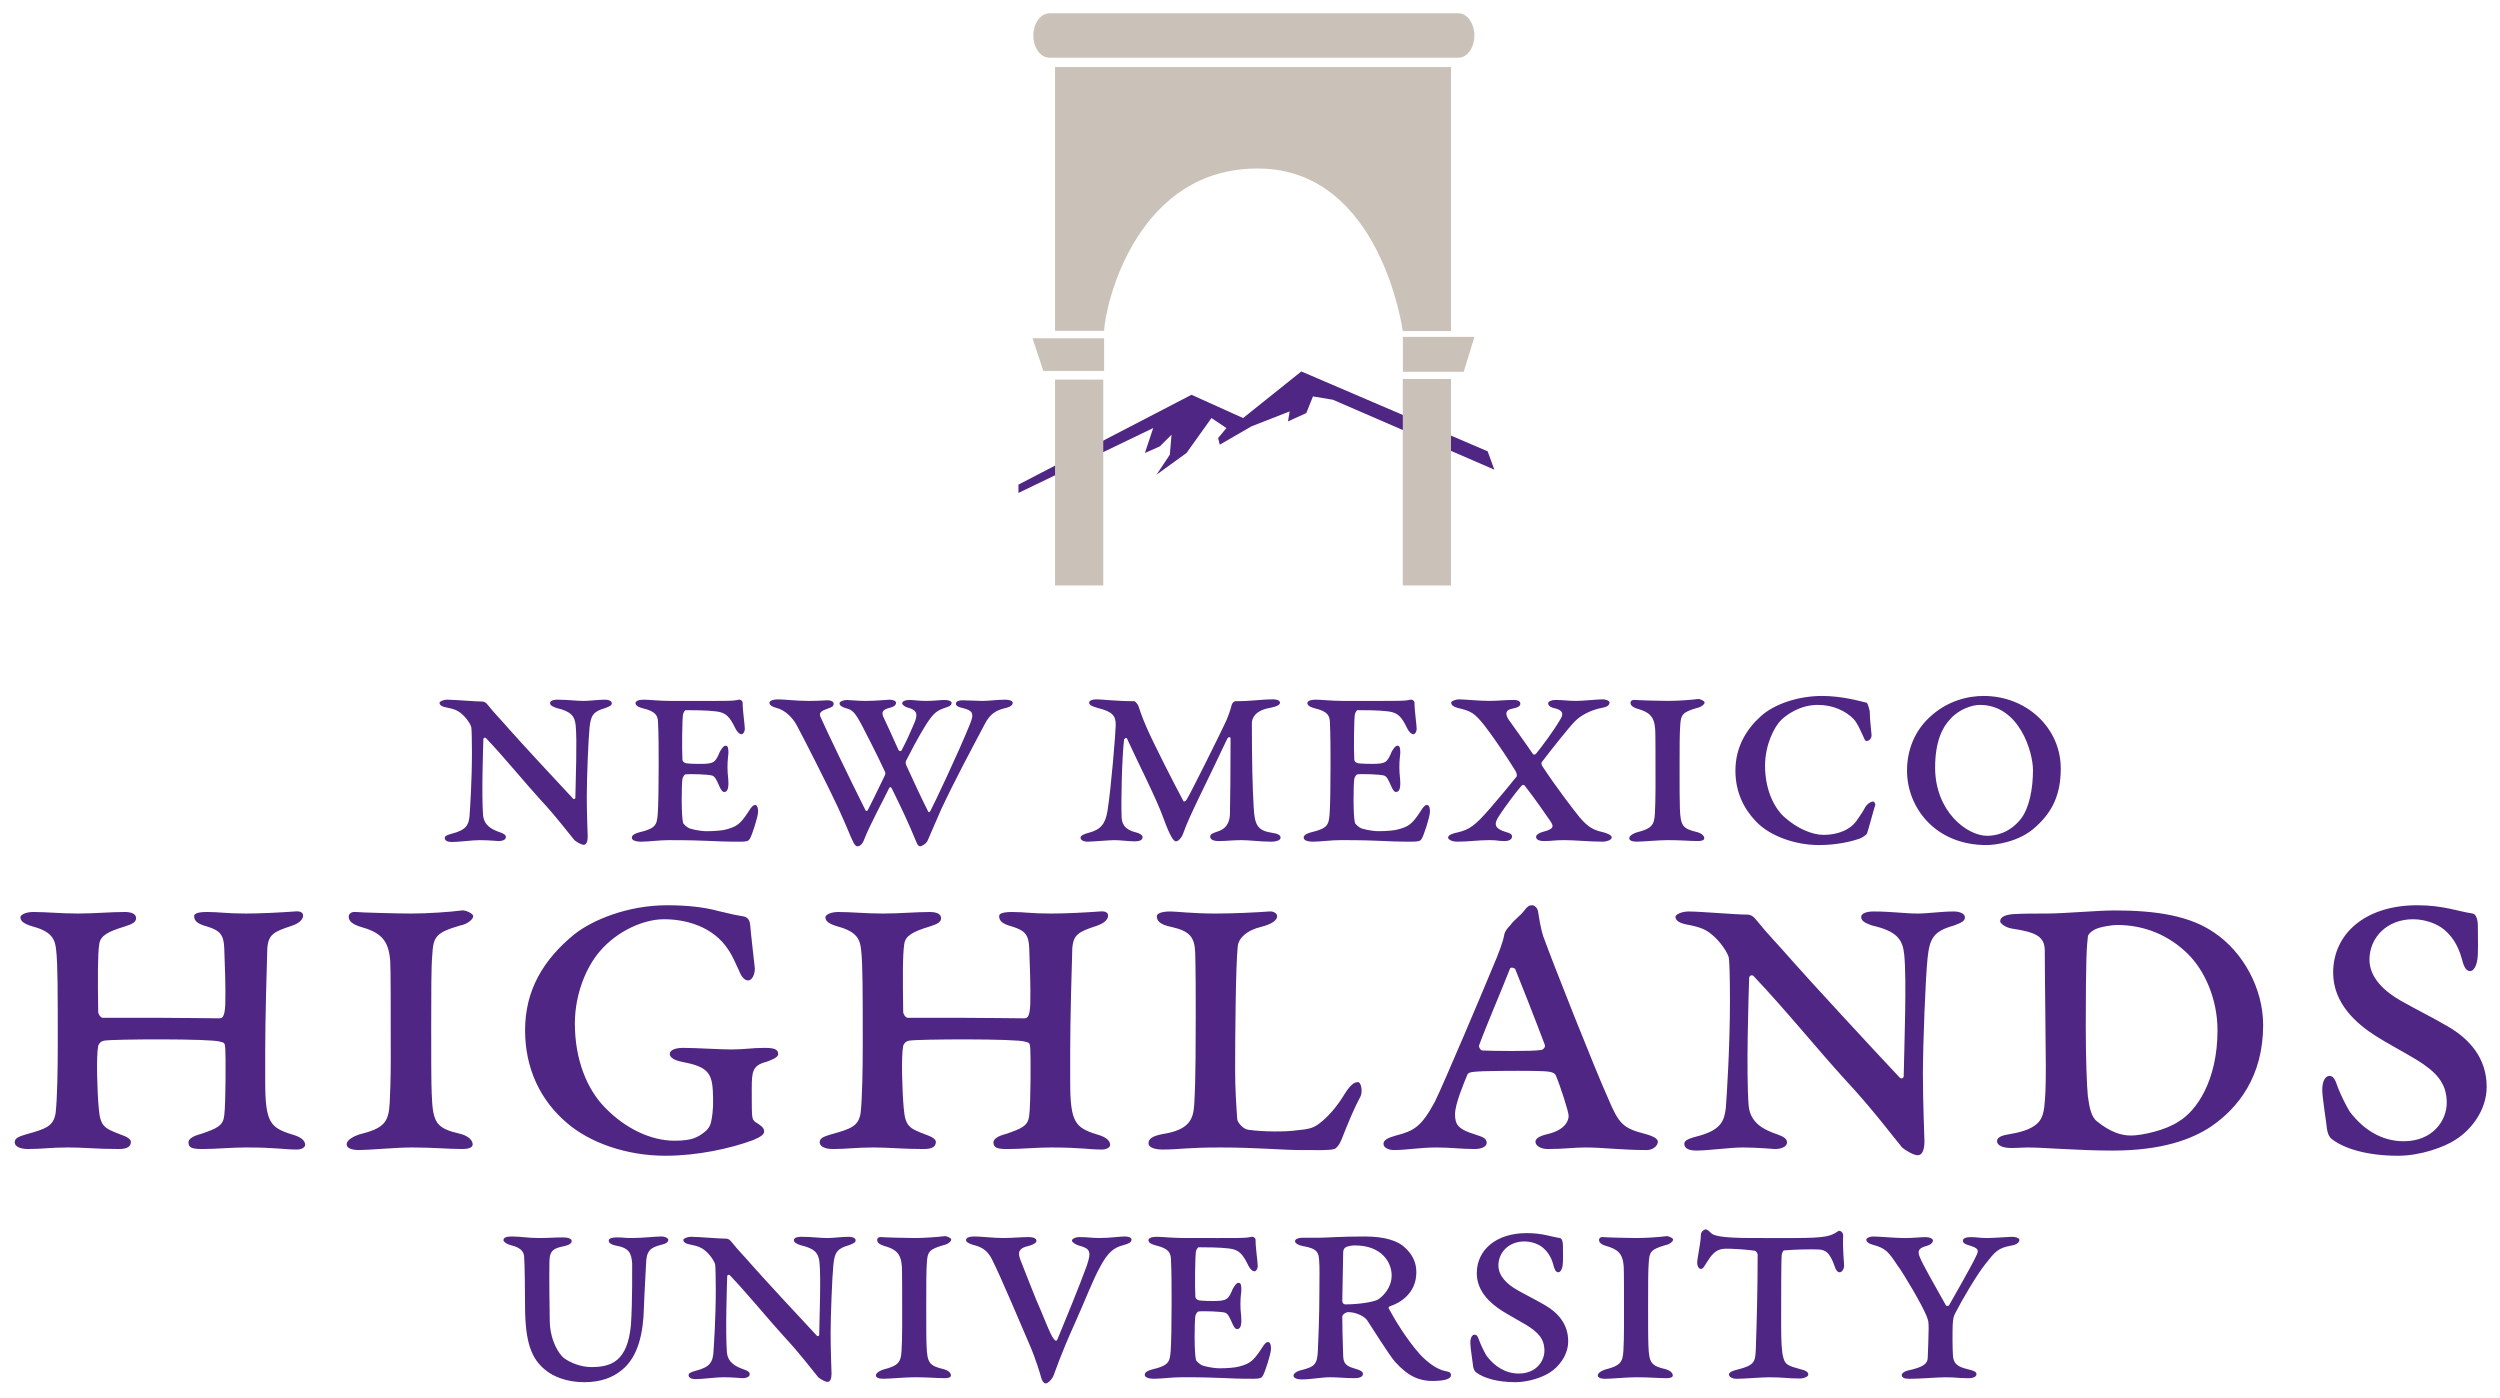 <?xml version="1.0" encoding="UTF-8" standalone="no"?>
<svg xmlns:rdf="http://www.w3.org/1999/02/22-rdf-syntax-ns#" xmlns="http://www.w3.org/2000/svg" xml:space="preserve" height="99.978" viewBox="0 0 178.755 99.978" width="178.76" version="1.1" xmlns:cc="http://creativecommons.org/ns#" xmlns:dc="http://purl.org/dc/elements/1.1/"><g transform="matrix(0 1.25 1.25 0 -293.94 -86.125)"><g transform="translate(-.168)"><path d="m139.8 342.33c0 0.354 0.088 1.219 0.088 1.749 0 0.6-0.053 0.865-0.053 1.236 0 0.211 0.088 0.406 0.194 0.406 0.142 0 0.266-0.176 0.319-0.389 0.123-0.512 0.37-0.476 0.653-0.353 0.37 0.141 1.73 0.919 2.737 1.484 0.053 0.035 0.035 0.159 0 0.177-0.159 0.088-2.243 1.288-2.826 1.554-0.353 0.176-0.441 0.123-0.6-0.389-0.089-0.318-0.176-0.371-0.283-0.371-0.106 0-0.194 0.159-0.194 0.424 0 0.442 0.053 0.477 0.053 0.989 0 0.283-0.071 1.289-0.071 1.394 0 0.16 0.054 0.425 0.177 0.425 0.194 0 0.301-0.283 0.318-0.425 0.142-0.829 0.371-0.971 1.059-1.518 0.583-0.476 2.12-1.378 2.826-1.731 0.141-0.07 0.247-0.123 0.653-0.141 0.389-0.017 1.413-0.017 1.82 0.018 0.423 0.053 0.582 0.265 0.723 0.848 0.071 0.283 0.125 0.494 0.283 0.494 0.124 0 0.229-0.141 0.229-0.459 0-0.671-0.052-0.654-0.052-1.324 0-0.494 0.087-1.396 0.087-2.032 0-0.3-0.052-0.459-0.229-0.459-0.071 0-0.193 0.124-0.247 0.354-0.194 0.919-0.407 1.112-0.707 1.13-0.335 0.018-1.412 0.053-1.695 0.053-0.424 0-0.441-0.018-0.724-0.123-0.583-0.231-2.401-1.29-2.913-1.678-0.742-0.495-0.954-0.654-1.149-1.378-0.069-0.265-0.176-0.388-0.3-0.388-0.069 0-0.176 0.159-0.176 0.423m0.088-4.605c0 1.996-0.123 2.155-0.406 2.596-0.036 0.071 0.053 0.264 0.265 0.264 0.795-0.035 1.519 0.053 1.713 0.053 0.247 0 0.388-0.158 0.388-0.246 0-0.123-0.123-0.23-0.317-0.283-0.919-0.318-0.972-0.6-0.989-0.97-0.019-0.372 0-1.361 0.053-1.926 0-0.071 0.159-0.124 0.247-0.141 0.264-0.035 2.225-0.035 4.027-0.035 0.97 0 1.553 0.035 1.853 0.123 0.406 0.106 0.477 0.265 0.671 0.989 0.07 0.318 0.177 0.442 0.3 0.442 0.125 0 0.23-0.248 0.23-0.477 0-0.741-0.07-0.919-0.07-1.766 0-0.46 0.087-1.413 0.087-1.855 0-0.247-0.106-0.441-0.247-0.441-0.14 0-0.23 0.265-0.282 0.494-0.247 0.989-0.46 1.007-1.148 1.042-1.554 0.053-3.391 0.106-5.439 0.106-0.035 0-0.194-0.071-0.212-0.177-0.053-0.317-0.141-1.412-0.106-1.782 0.036-0.336 0.194-0.583 0.672-0.883 0.317-0.213 0.476-0.266 0.476-0.407s-0.212-0.212-0.353-0.212c-0.336 0.018-1.165 0.212-1.589 0.212-0.212 0-0.319 0.212-0.319 0.265 0 0.123 0.142 0.247 0.213 0.317 0.141 0.16 0.282 0.531 0.282 2.385m-0.053-8.546c0.018 0.142 0.053 1.378 0.053 1.89 0 0.548-0.053 1.325-0.106 1.713-0.018 0.124 0.106 0.388 0.194 0.388 0.124 0 0.283-0.228 0.319-0.44 0.247-0.849 0.388-0.919 1.023-0.954 0.389-0.036 1.29-0.036 2.437-0.036 1.007 0 1.908 0 2.279 0.018 1.006 0.034 1.164 0.159 1.359 0.989 0.053 0.212 0.195 0.406 0.353 0.406 0.124 0 0.159-0.177 0.159-0.353 0-0.495-0.053-0.972-0.053-1.731 0-0.512 0.088-1.448 0.088-1.784 0-0.264-0.07-0.423-0.194-0.423-0.158 0-0.282 0.265-0.335 0.423-0.213 0.848-0.406 1.007-1.077 1.042-0.318 0.018-0.866 0.035-1.449 0.035-1.853 0-3.09 0-3.372-0.017-0.759-0.053-0.99-0.353-1.183-1.041-0.107-0.319-0.23-0.372-0.336-0.372-0.071 0-0.176 0.053-0.159 0.247m0.053-2.487c0.018 0.123 0.229 0.176 0.424 0.176 0.512 0 0.919 0.018 1.148-0.017 0.335-0.053 0.388-0.195 0.388-0.248 0-0.158-0.211-0.229-0.423-0.282-0.513-0.141-0.795-0.371-0.989-0.601-0.195-0.229-0.353-0.635-0.353-1.058 0-0.883 0.617-1.484 1.377-1.484 0.6 0 1.077 0.494 1.412 1.095 0.319 0.564 0.548 1.041 0.848 1.553 0.424 0.742 1.077 1.343 2.067 1.343 0.812 0 1.483-0.548 1.8-1.06 0.247-0.371 0.547-1.183 0.547-1.961 0-1.058-0.246-1.818-0.547-2.224-0.088-0.142-0.264-0.177-0.37-0.194-0.212-0.018-1.06-0.159-1.325-0.159-0.335 0-0.476 0.123-0.476 0.247 0 0.159 0.194 0.212 0.388 0.283 0.229 0.088 0.6 0.265 0.831 0.406 0.582 0.442 1.005 1.06 1.005 1.836 0 0.989-0.705 1.466-1.306 1.466-0.689 0-1.06-0.371-1.465-1.024-0.319-0.53-0.567-1.006-0.814-1.395-0.405-0.636-1.094-1.449-2.153-1.449-1.325 0-2.296 1.095-2.296 2.861 0 0.901 0.211 1.395 0.282 1.89m-0.018-14.707v0.989c0 0.424-0.07 1.112-0.07 2.577 0 1.149 0.265 1.926 0.653 2.297 0.406 0.441 0.866 0.635 1.395 0.635 1.237 0 1.784-0.989 1.943-1.518 0.017-0.036 0.089-0.089 0.106-0.071 0.671 0.354 1.819 1.059 2.631 1.784 0.441 0.405 0.883 0.972 0.971 1.466 0.053 0.264 0.088 0.317 0.247 0.317 0.213 0 0.319-0.406 0.319-1.059 0-0.724-0.247-1.378-1.096-2.137-0.353-0.318-1.942-1.307-2.366-1.589-0.248-0.16-0.476-0.671-0.476-1.078 0-0.07 0.017-0.158 0.123-0.282 0.036-0.035 0.088-0.07 0.141-0.07 0.371 0 1.307 0.016 2.261 0.052 0.53 0.018 0.599 0.318 0.741 0.777 0.036 0.141 0.125 0.354 0.265 0.354 0.212 0 0.247-0.3 0.247-0.477 0-0.566-0.052-0.936-0.052-1.378 0-0.547 0.123-1.095 0.123-1.642 0-0.3-0.089-0.476-0.212-0.476-0.106 0-0.246 0.14-0.318 0.441-0.195 0.794-0.353 0.918-1.13 0.953-0.353 0.018-1.889 0.088-3.55 0.088-0.759 0-1.2 0.018-1.624-0.017-0.371-0.035-0.653-0.053-0.794-0.936-0.054-0.265-0.16-0.442-0.283-0.442-0.124 0-0.195 0.212-0.195 0.442m0.531 2.49c0.035-0.089 0.141-0.177 0.282-0.177 0.176 0 2.649-0.052 2.808-0.052 0.106 0 0.194 0.07 0.194 0.176 0 0.777-0.141 1.677-0.3 1.907-0.195 0.265-0.654 0.741-1.36 0.741-0.741 0-1.713-0.564-1.713-2.101 0-0.176 0.036-0.371 0.089-0.494m3.09-7.591c0 0.759-0.088 0.848-0.688 1.095-0.16 0.088-0.354 0.211-0.354 0.335 0 0.141 0.176 0.159 0.406 0.159 0.123 0 0.353-0.053 0.812-0.053 0.512 0 0.566 0.053 0.937 0.053 0.387 0 0.493-0.106 0.493-0.248 0-0.105-0.141-0.193-0.353-0.282-0.353-0.159-0.511-0.23-0.582-0.388-0.071-0.213-0.107-1.254-0.071-1.537 0-0.052 0.124-0.141 0.247-0.176 0.318-0.053 2.102-0.071 2.525 0.035 0.071 0.018 0.248 0.23 0.283 0.3 0.071 0.106 0.194 0.654 0.194 1.06s-0.035 0.901-0.106 1.13c-0.158 0.548-0.247 0.759-1.041 1.272-0.23 0.141-0.354 0.247-0.354 0.353 0 0.176 0.301 0.176 0.389 0.176 0.282 0 1.377-0.353 1.554-0.477 0.123-0.07 0.158-0.176 0.158-0.565 0-1.66-0.088-1.642-0.088-4.061 0-0.565 0.088-1.166 0.088-1.589 0-0.23-0.052-0.53-0.229-0.53-0.158 0-0.247 0.212-0.3 0.406-0.229 0.989-0.441 1.024-1.06 1.077-0.477 0.036-1.624 0.053-2.772 0.053-0.812 0-1.713 0-2.473-0.036-0.37-0.017-0.617-0.123-0.794-0.864-0.053-0.213-0.141-0.424-0.3-0.424-0.124 0-0.194 0.194-0.194 0.476 0 0.319 0.07 0.883 0.07 1.555 0 3.39 0.018 3.461-0.07 3.884-0.018 0.106 0.088 0.212 0.158 0.212 0.513 0 1.255 0.124 1.502 0.124 0.211 0 0.317-0.124 0.317-0.177 0-0.088-0.07-0.23-0.353-0.37-0.653-0.318-0.883-0.53-0.953-1.078-0.018-0.247-0.071-0.442-0.071-1.748 0-0.07 0.159-0.141 0.23-0.159 0.264-0.052 2.048-0.071 2.596-0.035 0.088 0 0.175 0.07 0.211 0.211 0.036 0.283 0.036 0.672 0.036 0.831m-3.691-13.648c0 0.336 0.088 1.042 0.088 1.608 0 0.529-0.053 1.041-0.053 1.447 0 0.354 0.106 0.46 0.213 0.46 0.105 0 0.194-0.124 0.282-0.406 0.141-0.689 0.441-0.654 0.848-0.495 0.564 0.23 1.289 0.495 2.189 0.865 0.9 0.407 2.084 0.83 2.313 1.042 0.072 0.071 0.159 0.141-0.035 0.212-0.495 0.212-3.356 1.378-4.167 1.66-0.795 0.265-0.989 0.229-1.166-0.477-0.053-0.158-0.176-0.371-0.283-0.371-0.053 0-0.194 0.142-0.194 0.424 0 0.477 0.053 0.707 0.053 1.149 0 0.617-0.088 1.164-0.088 1.447 0 0.194 0.053 0.389 0.176 0.389 0.177 0 0.247-0.212 0.319-0.46 0.14-0.564 0.423-0.9 1.253-1.342 0.724-0.406 1.943-0.865 3.196-1.43 1.872-0.847 2.774-1.13 2.985-1.218 0.211-0.071 0.477-0.318 0.477-0.46 0-0.123-0.194-0.229-0.353-0.264-0.142-0.036-1.043-0.301-1.854-0.654-0.937-0.406-3.885-1.642-4.928-2.172-0.388-0.212-0.653-0.459-0.795-1.077-0.053-0.159-0.14-0.389-0.264-0.389-0.177 0-0.212 0.265-0.212 0.512m0.035-5.348c0.018 0.141 0.053 1.377 0.053 1.889 0 0.547-0.053 1.324-0.106 1.713-0.018 0.123 0.106 0.388 0.194 0.388 0.124 0 0.283-0.229 0.319-0.441 0.247-0.848 0.388-0.918 1.023-0.954 0.389-0.035 1.29-0.035 2.437-0.035 1.007 0 1.908 0 2.279 0.018 1.006 0.035 1.164 0.158 1.359 0.989 0.053 0.212 0.195 0.406 0.353 0.406 0.124 0 0.159-0.177 0.159-0.354 0-0.494-0.053-0.97-0.053-1.73 0-0.512 0.088-1.447 0.088-1.783 0-0.265-0.07-0.425-0.194-0.425-0.158 0-0.282 0.265-0.335 0.425-0.213 0.847-0.406 1.006-1.077 1.041-0.318 0.018-0.866 0.036-1.449 0.036-1.853 0-3.09 0-3.372-0.018-0.759-0.053-0.99-0.353-1.183-1.042-0.107-0.318-0.23-0.371-0.336-0.371-0.071 0-0.176 0.053-0.159 0.248m-0.017-10.893c0 0.406 0.106 1.59 0.106 1.996 0 0.141 0.07 0.23 0.229 0.353 0.424 0.335 0.812 0.724 1.342 1.183 0.547 0.477 3.037 2.773 3.991 3.673 0.018 0.018 0.035 0.124-0.071 0.124-0.971 0.017-3.284 0.106-4.131 0.017-0.512-0.052-0.795-0.247-0.989-1.095-0.054-0.14-0.125-0.37-0.283-0.37-0.194 0-0.194 0.37-0.194 0.424 0 0.6 0.071 1.059 0.071 1.501 0 0.352-0.071 0.794-0.071 1.235 0 0.177 0.071 0.371 0.194 0.371 0.124 0 0.177-0.087 0.283-0.371 0.194-0.688 0.422-0.829 1.112-0.9 0.671-0.07 2.932-0.159 3.956-0.159 0.989 0 2.154 0.053 2.277 0.053 0.283 0 0.478-0.07 0.478-0.229 0-0.124-0.142-0.389-0.266-0.531-0.353-0.299-1.289-0.988-2.331-1.959-0.883-0.812-2.401-2.049-3.496-3.09-0.053-0.036-0.053-0.16 0.07-0.16 0.601-0.017 3.162-0.105 4.327-0.017 0.565 0.053 0.813 0.459 0.989 0.989 0.071 0.194 0.141 0.317 0.265 0.317 0.176 0 0.23-0.246 0.23-0.406 0-0.053-0.054-0.6-0.054-1.094 0-0.442 0.107-1.184 0.107-1.572 0-0.229-0.053-0.424-0.23-0.424-0.089 0-0.159 0.07-0.247 0.406-0.211 0.848-0.53 0.954-0.972 1.007-0.441 0.036-2.101 0.141-3.655 0.141-0.83 0-1.307-0.018-1.448-0.035-0.142-0.018-0.583-0.283-0.848-0.636-0.123-0.159-0.211-0.353-0.283-0.724-0.052-0.318-0.14-0.46-0.282-0.46-0.07 0-0.176 0.213-0.176 0.442m-0.018-10.256c0 0.547 0.088 0.848 0.088 1.571 0 0.583-0.035 0.883-0.035 1.342 0 0.371 0.106 0.513 0.195 0.513 0.123 0 0.228-0.071 0.316-0.477 0.107-0.512 0.213-0.795 0.883-0.795 1.007-0.017 2.244 0 3.374 0.018 1.147 0.017 1.907 0.529 2.136 0.812 0.248 0.335 0.513 0.954 0.513 1.554 0 1.13-0.3 2.084-2.42 2.278-1.271 0.088-3.302 0.07-3.513 0.07-0.566-0.052-0.883-0.141-1.025-0.971-0.036-0.194-0.141-0.37-0.264-0.37-0.16 0-0.195 0.23-0.195 0.459 0 0.441 0.035 0.388 0.035 0.83 0 0.706-0.088 1.324-0.088 1.713 0 0.264 0.123 0.406 0.176 0.406 0.177 0 0.247-0.177 0.3-0.406 0.159-0.654 0.372-0.848 1.095-0.866 0.495-0.017 1.449-0.088 2.509-0.123 1.465-0.036 2.824-0.336 3.566-1.271 0.424-0.512 0.689-1.202 0.689-2.137 0-0.972-0.301-1.766-0.724-2.261-0.618-0.741-1.501-1.13-3.656-1.13-0.476 0-2.489-0.017-2.807-0.053-0.177-0.018-0.494-0.071-0.653-0.777-0.053-0.212-0.195-0.406-0.283-0.406-0.159 0-0.212 0.194-0.212 0.477m-26.77 88.606c1.466 0 2.455-0.459 3.319-1.412 0.919-0.971 1.061-2.401 1.061-2.843 0-2.914-2.137-4.539-4.257-4.539-1.235 0-2.295 0.477-3.037 1.271-0.971 1.025-1.236 2.225-1.236 3.108 0 2.473 1.837 4.415 4.15 4.415m-2.826-6.322c0.46-0.441 1.272-0.865 2.773-0.865 2.489 0 3.903 1.802 3.903 2.984 0 0.425-0.124 1.254-0.972 1.925-0.618 0.477-1.713 0.689-2.79 0.689-1.024 0-3.726-0.777-3.726-3.038 0-0.423 0.23-1.183 0.812-1.695m-0.176-10.821c-0.636 0.706-1.148 2.03-1.148 3.496 0 1.095 0.283 2.12 0.389 2.542 0.017 0.072 0.459 0.177 0.477 0.177 0.458 0 1.271 0.106 1.377 0.106 0.247 0 0.336-0.194 0.336-0.283 0-0.07-0.053-0.106-0.23-0.175-0.442-0.212-0.742-0.319-1.025-0.566-0.458-0.442-0.812-1.166-0.812-2.049 0-1.023 0.565-1.783 0.848-2.083 0.389-0.406 1.43-0.937 2.632-0.937 1.2 0 2.278 0.406 2.913 1.078 0.689 0.759 1.042 1.625 1.042 2.277 0 0.76-0.265 1.555-0.901 1.944-0.194 0.124-0.388 0.282-0.636 0.405-0.212 0.106-0.37 0.336-0.37 0.478 0 0.069 0.141 0.141 0.194 0.123 0.442-0.141 1.413-0.389 1.642-0.476 0.053-0.019 0.212-0.23 0.282-0.406 0.213-0.619 0.372-1.431 0.372-2.349 0-1.307-0.495-2.79-1.361-3.603-0.724-0.689-1.677-1.166-2.896-1.166-1.359 0-2.383 0.636-3.125 1.467m-0.918-7.221c0.017 0.141 0.053 1.378 0.053 1.889 0 0.547-0.053 1.325-0.106 1.713-0.018 0.124 0.106 0.389 0.194 0.389 0.123 0 0.283-0.23 0.318-0.441 0.247-0.848 0.389-0.919 1.024-0.954 0.389-0.036 1.289-0.036 2.437-0.036 1.007 0 1.907 0 2.278 0.017 1.007 0.036 1.166 0.159 1.361 0.989 0.052 0.213 0.193 0.407 0.352 0.407 0.123 0 0.159-0.177 0.159-0.354 0-0.494-0.053-0.971-0.053-1.73 0-0.511 0.089-1.447 0.089-1.783 0-0.265-0.072-0.425-0.195-0.425-0.159 0-0.283 0.266-0.336 0.425-0.211 0.847-0.405 1.006-1.077 1.041-0.318 0.018-0.865 0.036-1.448 0.036-1.854 0-3.09 0-3.373-0.018-0.759-0.053-0.989-0.354-1.183-1.042-0.106-0.317-0.23-0.371-0.336-0.371-0.07 0-0.176 0.054-0.158 0.248m-0.036-10.063c0 0.229 0.089 1.219 0.089 1.713 0 0.564-0.054 0.864-0.054 1.466 0 0.141 0.054 0.335 0.213 0.335 0.123 0 0.212-0.106 0.283-0.441 0.07-0.424 0.3-0.424 0.6-0.248 0.406 0.283 1.324 0.954 1.978 1.396 0.088 0.053 0.052 0.141 0 0.194-0.441 0.353-1.254 0.971-1.978 1.394-0.3 0.195-0.513 0.124-0.619-0.317-0.017-0.124-0.105-0.388-0.282-0.388-0.106 0-0.195 0.194-0.195 0.405 0 0.459 0.054 0.706 0.054 1.202 0 0.406-0.089 1.218-0.089 1.501 0 0.247 0.106 0.405 0.177 0.405 0.159 0 0.265-0.158 0.3-0.389 0.124-0.67 0.424-1.235 0.76-1.571 0.371-0.37 1.624-1.359 2.366-1.925 0.018-0.017 0.141-0.017 0.212 0.036 1.236 0.812 2.472 1.766 2.932 2.136 0.582 0.495 0.741 0.83 0.847 1.324 0.071 0.266 0.176 0.513 0.3 0.513 0.176 0 0.248-0.353 0.248-0.494 0-0.707-0.089-1.696-0.089-2.19 0-0.653 0.053-0.689 0.053-1.183 0-0.3-0.089-0.459-0.247-0.459-0.071 0-0.194 0.088-0.284 0.406-0.175 0.706-0.369 0.565-0.616 0.406-0.46-0.318-1.255-0.865-1.961-1.413-0.141-0.087-0.124-0.176-0.036-0.247 0.212-0.194 1.095-0.883 1.82-1.342 0.424-0.248 0.635-0.106 0.812 0.477 0.088 0.335 0.176 0.335 0.265 0.335 0.177 0 0.247-0.229 0.247-0.388 0-0.494-0.053-0.372-0.053-0.901 0-0.654 0.089-1.184 0.089-1.819 0-0.371-0.142-0.548-0.231-0.548-0.158 0-0.246 0.283-0.3 0.548-0.158 0.654-0.352 0.971-1.377 1.855-0.741 0.635-1.307 1.112-1.819 1.518-0.053 0.036-0.247-0.017-0.3-0.053-0.407-0.247-1.625-1.024-2.614-1.783-0.688-0.548-0.83-0.742-1.006-1.519-0.07-0.23-0.141-0.389-0.318-0.389-0.071 0-0.177 0.265-0.177 0.442m3.691-4.942c0 0.759-0.088 0.847-0.689 1.094-0.158 0.089-0.353 0.212-0.353 0.336 0 0.141 0.176 0.159 0.406 0.159 0.124 0 0.353-0.053 0.813-0.053 0.511 0 0.565 0.053 0.936 0.053 0.389 0 0.494-0.106 0.494-0.247 0-0.106-0.141-0.195-0.353-0.283-0.354-0.159-0.512-0.229-0.583-0.388-0.071-0.212-0.106-1.254-0.071-1.536 0-0.053 0.124-0.142 0.248-0.177 0.318-0.053 2.101-0.071 2.525 0.035 0.07 0.018 0.247 0.23 0.282 0.3 0.071 0.106 0.195 0.654 0.195 1.06s-0.035 0.901-0.106 1.13c-0.16 0.547-0.247 0.759-1.043 1.272-0.229 0.141-0.352 0.247-0.352 0.353 0 0.177 0.3 0.177 0.388 0.177 0.283 0 1.378-0.354 1.554-0.477 0.124-0.071 0.16-0.177 0.16-0.566 0-1.659-0.089-1.642-0.089-4.061 0-0.565 0.089-1.166 0.089-1.589 0-0.23-0.053-0.53-0.23-0.53-0.159 0-0.247 0.212-0.301 0.406-0.23 0.989-0.441 1.024-1.059 1.078-0.476 0.035-1.625 0.052-2.773 0.052-0.812 0-1.712 0-2.472-0.035-0.37-0.017-0.618-0.123-0.795-0.865-0.052-0.212-0.141-0.424-0.3-0.424-0.123 0-0.194 0.194-0.194 0.476 0 0.319 0.071 0.883 0.071 1.555 0 3.39 0.017 3.461-0.071 3.884-0.018 0.107 0.088 0.213 0.159 0.213 0.512 0 1.254 0.123 1.501 0.123 0.212 0 0.318-0.123 0.318-0.176 0-0.089-0.071-0.23-0.353-0.372-0.654-0.316-0.883-0.529-0.954-1.077-0.017-0.247-0.071-0.441-0.071-1.748 0-0.07 0.16-0.141 0.23-0.159 0.265-0.052 2.048-0.071 2.596-0.035 0.088 0 0.177 0.07 0.212 0.212 0.035 0.282 0.035 0.671 0.035 0.83m-3.691-15.766c0 0.3 0.106 1.113 0.106 2.137 0 0.07 0.23 0.229 0.248 0.229 0.211 0.071 0.653 0.212 1.254 0.477 0.9 0.389 3.39 1.66 4.201 2.102 0.072 0.017 0.019 0.123-0.052 0.176-0.353 0.23-3.708 1.89-4.273 2.154-0.46 0.23-0.848 0.354-1.183 0.442-0.089 0.018-0.195 0.142-0.195 0.194 0 1.007-0.106 1.431-0.106 2.19 0 0.177 0.054 0.371 0.195 0.371 0.106 0 0.212-0.141 0.3-0.6 0.141-0.813 0.583-1.007 0.865-1.007 2.137 0 3.691 0.035 4.839 0.106 0.971 0.053 1.307 0.212 1.431 1.024 0.052 0.37 0.14 0.512 0.281 0.512 0.178 0 0.231-0.335 0.231-0.512 0-0.67-0.089-1.254-0.089-1.73 0-0.513 0.053-0.812 0.053-1.307 0-0.318-0.106-0.477-0.247-0.477-0.142 0-0.194 0.106-0.318 0.477s-0.424 0.636-0.971 0.653c-0.583 0.018-2.879 0.035-4.327 0.035-0.123 0-0.088-0.123-0.017-0.176 2.525-1.184 4.485-2.208 5.421-2.525 0.264-0.089 0.476-0.283 0.476-0.424 0-0.142-0.335-0.353-1.306-0.706-1.183-0.424-3.232-1.484-4.556-2.084-0.124-0.053 0-0.142 0.035-0.177 1.095-0.124 3.48-0.176 4.432-0.141 0.3 0.017 0.707 0.088 0.883 0.829 0.036 0.16 0.142 0.371 0.266 0.371 0.176 0 0.246-0.176 0.246-0.441 0-0.353-0.07-0.83-0.07-1.183 0-0.229 0.089-1.307 0.089-1.518 0-0.23-0.089-0.407-0.231-0.407-0.123 0-0.211 0.212-0.281 0.477-0.177 0.671-0.496 0.936-1.219 1.06-1.272 0.211-4.574 0.476-4.945 0.476-0.512 0-0.759-0.159-0.971-1.024-0.124-0.424-0.194-0.495-0.318-0.495-0.071 0-0.177 0.107-0.177 0.442m1.448-10.484c-0.635 0.3-0.847 0.159-0.971-0.318-0.035-0.159-0.159-0.335-0.247-0.335-0.106 0-0.194 0.123-0.194 0.441 0 0.229 0.053 0.494 0.053 0.936 0 0.424-0.053 0.812-0.053 1.024 0 0.335 0.106 0.424 0.159 0.424 0.177 0 0.212-0.159 0.3-0.406 0.141-0.425 0.3-0.636 0.901-1.024 0.211-0.124 0.671-0.442 2.066-1.148 0.106-0.071 0.212-0.054 0.3-0.018 0.812 0.37 1.96 0.901 2.648 1.253 0.089 0.054 0.019 0.106-0.052 0.142-0.318 0.177-3.373 1.624-4.962 2.26-0.636 0.265-0.76 0.106-0.901-0.423-0.036-0.159-0.088-0.389-0.247-0.389s-0.195 0.212-0.195 0.389c0 0.317 0.036 0.847 0.036 1.094 0 0.407-0.071 0.919-0.071 1.325 0 0.229 0.053 0.442 0.177 0.442 0.177 0 0.264-0.23 0.318-0.477 0.106-0.424 0.282-0.813 0.918-1.131 1.536-0.812 3.214-1.713 4.874-2.49 0.741-0.317 1.218-0.529 1.748-0.759 0.177-0.053 0.353-0.335 0.353-0.441s-0.142-0.177-0.282-0.23c-1.043-0.424-1.996-0.883-3.003-1.377-0.122-0.053-0.122-0.124-0.053-0.159 0.795-0.389 2.12-1.113 2.985-1.449 0.158-0.052 0.353-0.193 0.353-0.371 0-0.105-0.159-0.211-0.3-0.264-0.142-0.088-0.813-0.335-1.925-0.847-1.077-0.495-4.097-2.031-4.679-2.349-0.442-0.229-0.883-0.671-1.007-1.148-0.053-0.212-0.142-0.424-0.3-0.424-0.088 0-0.194 0.124-0.194 0.53 0 0.282 0.088 1.024 0.088 1.712 0 0.583-0.036 0.937-0.036 1.06 0 0.248 0.089 0.371 0.195 0.371 0.105 0 0.176-0.017 0.3-0.388 0.071-0.195 0.176-0.495 0.442-0.371 0.617 0.265 3.478 1.642 5.35 2.578 0.07 0.035 0.053 0.106-0.017 0.141-0.16 0.089-0.919 0.459-1.943 0.954-0.088 0.035-0.142 0.07-0.248 0.018-1.076-0.495-2.348-1.166-2.63-1.307-0.76-0.406-0.901-0.548-0.989-0.901-0.071-0.247-0.16-0.388-0.283-0.388-0.106 0-0.194 0.211-0.194 0.424 0 0.176 0.053 0.635 0.053 1.059 0 0.618-0.071 1.254-0.071 1.377 0 0.213 0.071 0.371 0.177 0.371s0.212-0.071 0.282-0.335c0.106-0.459 0.265-0.513 0.565-0.371 0.248 0.123 0.954 0.441 1.854 0.847 0.071 0.036 0.089 0.142 0.018 0.178-0.529 0.282-1.006 0.493-1.466 0.688m2.243-12.183c0 0.76-0.088 0.848-0.689 1.095-0.158 0.088-0.353 0.212-0.353 0.335 0 0.142 0.176 0.159 0.406 0.159 0.124 0 0.353-0.053 0.813-0.053 0.511 0 0.565 0.053 0.936 0.053 0.389 0 0.494-0.105 0.494-0.247 0-0.105-0.141-0.194-0.353-0.282-0.354-0.159-0.512-0.23-0.583-0.389-0.071-0.212-0.106-1.254-0.071-1.536 0-0.053 0.124-0.141 0.248-0.176 0.318-0.054 2.101-0.071 2.525 0.035 0.07 0.017 0.247 0.229 0.282 0.3 0.071 0.106 0.195 0.654 0.195 1.06s-0.035 0.9-0.106 1.13c-0.16 0.547-0.247 0.758-1.043 1.271-0.229 0.141-0.352 0.247-0.352 0.354 0 0.176 0.3 0.176 0.388 0.176 0.283 0 1.378-0.353 1.554-0.477 0.124-0.07 0.16-0.176 0.16-0.566 0-1.659-0.089-1.641-0.089-4.06 0-0.566 0.089-1.166 0.089-1.59 0-0.23-0.053-0.53-0.23-0.53-0.159 0-0.247 0.212-0.301 0.406-0.23 0.989-0.441 1.025-1.059 1.078-0.476 0.035-1.625 0.053-2.773 0.053-0.812 0-1.712 0-2.472-0.036-0.37-0.017-0.618-0.123-0.795-0.865-0.052-0.212-0.141-0.424-0.3-0.424-0.123 0-0.194 0.194-0.194 0.477 0 0.318 0.071 0.883 0.071 1.554 0 3.39 0.017 3.461-0.071 3.885-0.018 0.106 0.088 0.212 0.159 0.212 0.512 0 1.254 0.124 1.501 0.124 0.212 0 0.318-0.124 0.318-0.178 0-0.087-0.071-0.229-0.353-0.37-0.654-0.318-0.883-0.53-0.954-1.077-0.017-0.248-0.071-0.442-0.071-1.749 0-0.07 0.16-0.141 0.23-0.158 0.265-0.053 2.048-0.071 2.596-0.035 0.088 0 0.177 0.07 0.212 0.211 0.035 0.282 0.035 0.671 0.035 0.83m-3.673-14.494c0 0.406 0.106 1.589 0.106 1.995 0 0.141 0.07 0.23 0.229 0.353 0.424 0.336 0.813 0.724 1.343 1.183 0.547 0.477 3.037 2.773 3.991 3.674 0.017 0.017 0.035 0.123-0.071 0.123-0.971 0.018-3.285 0.106-4.133 0.018-0.511-0.053-0.794-0.248-0.988-1.095-0.053-0.141-0.124-0.371-0.282-0.371-0.195 0-0.195 0.371-0.195 0.424 0 0.6 0.071 1.059 0.071 1.501 0 0.353-0.071 0.795-0.071 1.236 0 0.177 0.071 0.371 0.195 0.371 0.123 0 0.176-0.088 0.282-0.371 0.194-0.689 0.424-0.83 1.112-0.901 0.672-0.07 2.932-0.159 3.956-0.159 0.989 0 2.154 0.053 2.278 0.053 0.283 0 0.477-0.07 0.477-0.229 0-0.124-0.142-0.388-0.265-0.53-0.353-0.3-1.289-0.989-2.331-1.96-0.883-0.812-2.402-2.048-3.496-3.09-0.053-0.036-0.053-0.16 0.07-0.16 0.601-0.017 3.161-0.105 4.326-0.017 0.566 0.053 0.813 0.459 0.99 0.989 0.07 0.194 0.141 0.317 0.264 0.317 0.177 0 0.23-0.246 0.23-0.406 0-0.052-0.053-0.6-0.053-1.094 0-0.442 0.106-1.184 0.106-1.572 0-0.229-0.053-0.424-0.23-0.424-0.088 0-0.159 0.071-0.247 0.406-0.212 0.848-0.529 0.954-0.971 1.007-0.441 0.036-2.102 0.141-3.655 0.141-0.83 0-1.307-0.017-1.449-0.035-0.141-0.017-0.582-0.282-0.847-0.636-0.124-0.158-0.212-0.353-0.283-0.724-0.053-0.317-0.141-0.459-0.283-0.459-0.07 0-0.176 0.213-0.176 0.442m12.233 115.86c0.03 0.208 0.386 0.297 0.713 0.297 0.86 0 1.543 0.03 1.928-0.03 0.564-0.089 0.653-0.326 0.653-0.415 0-0.266-0.356-0.386-0.712-0.475-0.86-0.237-1.335-0.623-1.661-1.008-0.326-0.386-0.594-1.068-0.594-1.781 0-1.483 1.039-2.492 2.314-2.492 1.009 0 1.81 0.83 2.373 1.839 0.535 0.95 0.921 1.751 1.426 2.612 0.711 1.246 1.809 2.254 3.471 2.254 1.364 0 2.491-0.919 3.026-1.78 0.415-0.623 0.919-1.988 0.919-3.294 0-1.779-0.415-3.055-0.919-3.737-0.149-0.238-0.445-0.297-0.623-0.326-0.356-0.031-1.781-0.268-2.226-0.268-0.563 0-0.801 0.208-0.801 0.415 0 0.267 0.327 0.357 0.653 0.475 0.385 0.149 1.009 0.445 1.394 0.683 0.98 0.741 1.692 1.78 1.692 3.085 0 1.662-1.187 2.463-2.196 2.463-1.156 0-1.78-0.624-2.462-1.721-0.534-0.89-0.95-1.691-1.365-2.344-0.682-1.068-1.839-2.433-3.62-2.433-2.225 0-3.857 1.839-3.857 4.806 0 1.514 0.356 2.344 0.474 3.175m12.195-14.983c0.713-1.068 1.365-2.788 1.365-5.608 0-1.958-0.178-3.945-0.178-4.865 0-0.327 0.03-0.505 0.03-0.949 0-0.475-0.149-0.802-0.386-0.802-0.297 0-0.357 0.446-0.416 0.772-0.296 1.75-0.949 1.84-1.542 1.929-0.624 0.059-0.92 0.088-2.344 0.088-1.039 0-5.163-0.059-6.587-0.059-0.831 0-1.068-0.505-1.275-1.87-0.06-0.385-0.298-0.682-0.417-0.682-0.266 0-0.385 0.327-0.415 0.801-0.03 0.565-0.03 1.276-0.03 1.87 0 0.979-0.177 2.907-0.177 3.886 0 2.433 0.326 4.332 1.276 5.697 1.098 1.632 3.174 2.789 5.281 2.789 2.937 0 4.747-1.424 5.815-2.997m-9.91-1.335c-1.009-1.039-1.631-2.403-1.631-4.035 0-0.208 0.089-0.949 0.267-1.276 0.118-0.237 0.296-0.385 0.415-0.385 0.564-0.06 1.068-0.119 5.163-0.119 1.69 0 3.382 0.059 3.945 0.119 0.683 0.089 1.217 0.207 1.454 0.534 0.594 0.741 0.801 1.365 0.801 1.928 0 0.623-0.297 1.988-0.801 2.73-0.593 1.008-2.314 2.225-5.221 2.225-1.751 0-3.412-0.712-4.392-1.721m-2.403-28.541c0 0.681 0.178 2.669 0.178 3.351 0 0.237 0.119 0.386 0.386 0.594 0.712 0.564 1.365 1.217 2.255 1.988 0.919 0.801 5.103 4.659 6.706 6.171 0.029 0.03 0.059 0.208-0.12 0.208-1.632 0.029-5.518 0.178-6.943 0.029-0.86-0.088-1.335-0.414-1.66-1.839-0.09-0.237-0.208-0.622-0.476-0.622-0.326 0-0.326 0.622-0.326 0.712 0 1.008 0.118 1.779 0.118 2.521 0 0.593-0.118 1.335-0.118 2.078 0 0.295 0.118 0.622 0.326 0.622s0.297-0.148 0.476-0.622c0.325-1.158 0.711-1.395 1.868-1.514 1.127-0.119 4.925-0.267 6.646-0.267 1.662 0 3.62 0.089 3.828 0.089 0.474 0 0.801-0.119 0.801-0.386 0-0.207-0.238-0.653-0.445-0.89-0.594-0.504-2.166-1.661-3.916-3.294-1.485-1.364-4.035-3.441-5.875-5.192-0.089-0.059-0.089-0.267 0.118-0.267 1.009-0.029 5.311-0.177 7.27-0.029 0.949 0.089 1.364 0.771 1.661 1.662 0.119 0.326 0.238 0.533 0.445 0.533 0.297 0 0.386-0.415 0.386-0.682 0-0.09-0.089-1.009-0.089-1.84 0-0.741 0.177-1.987 0.177-2.64 0-0.386-0.088-0.712-0.385-0.712-0.148 0-0.266 0.118-0.415 0.682-0.357 1.425-0.89 1.602-1.632 1.692-0.742 0.058-3.531 0.237-6.141 0.237-1.395 0-2.196-0.03-2.434-0.06-0.237-0.029-0.978-0.474-1.424-1.068-0.207-0.267-0.356-0.593-0.474-1.216-0.09-0.534-0.238-0.772-0.475-0.772-0.119 0-0.297 0.357-0.297 0.743m0-8.604c1.009 0.147 1.453 0.296 1.573 0.355 1.098 0.386 7.476 2.908 9.109 3.649 1.483 0.623 1.72 0.86 2.047 2.136 0.148 0.535 0.297 0.713 0.444 0.713 0.237 0 0.475-0.297 0.475-0.624 0-1.423-0.148-2.521-0.148-3.501 0-0.711 0.089-1.215 0.089-2.166 0-0.444-0.208-0.711-0.416-0.711-0.177 0-0.326 0.207-0.444 0.711-0.209 0.891-0.683 1.188-1.038 1.188-0.239 0-1.781-0.504-2.256-0.712-0.178-0.06-0.268-0.179-0.297-0.713-0.03-0.385-0.03-2.432 0-3.441 0.029-0.564 0.029-0.831 0.179-0.92 0.504-0.208 1.69-0.713 2.284-0.713s0.86 0.179 1.158 1.158c0.118 0.327 0.177 0.653 0.474 0.653 0.237 0 0.356-0.326 0.356-0.683 0-0.771-0.089-1.394-0.089-2.166 0-0.979 0.148-1.72 0.148-2.462 0-0.267-0.118-0.593-0.356-0.593-0.237 0-0.356 0.296-0.474 0.711-0.268 1.039-0.505 1.455-1.929 2.226-0.95 0.475-6.706 2.908-7.655 3.293-0.89 0.386-1.542 0.623-1.928 0.683-0.149 0.03-0.327 0.148-0.534 0.355-0.267 0.179-0.505 0.535-0.772 0.742-0.327 0.238-0.356 0.356-0.356 0.505 0 0.118 0.149 0.297 0.356 0.327m7.625 0.385c-1.424-0.534-3.976-1.543-4.332-1.692-0.029 0-0.148-0.237-0.029-0.296 1.364-0.533 3.204-1.335 4.421-1.78 0.088 0 0.267 0.089 0.267 0.208 0.029 0.534 0.059 2.877-0.03 3.352 0 0.09-0.149 0.267-0.297 0.208m-7.625-21.421c0 0.386 0.118 1.246 0.118 2.581 0 1.009-0.059 2.284-0.118 3.085-0.029 0.238 0.118 0.445 0.267 0.445 0.208 0 0.445-0.237 0.623-0.949 0.178-0.741 0.593-1.245 1.098-1.305 1.157-0.119 5.162-0.149 7.12-0.149 0.98 0 1.899 0.059 2.76 0.119 0.178 0 0.593 0.327 0.623 0.653 0.118 0.89 0.118 2.136 0.029 2.729-0.059 0.505-0.059 0.891-0.385 1.306-0.356 0.475-0.949 1.009-1.692 1.454-0.563 0.356-0.681 0.564-0.681 0.771 0 0.178 0.534 0.267 0.8 0.148 0.653-0.355 1.513-0.712 2.493-1.097 0.296-0.119 0.504-0.296 0.534-0.416 0.088-0.296 0.059-0.978 0.059-1.869 0-1.127-0.148-2.551-0.148-4.628 0-2.018 0.118-2.314 0.118-3.323 0-0.505-0.148-0.802-0.355-0.802-0.237 0-0.416 0.179-0.535 0.831-0.237 1.513-0.86 1.721-1.631 1.78-0.594 0.03-1.128 0.09-5.163 0.09-1.157 0-2.403 0-3.56-0.03-0.891-0.03-1.247-0.297-1.484-1.335-0.148-0.772-0.415-0.861-0.623-0.861-0.149 0-0.267 0.267-0.267 0.772m0.03-18.989c0 0.742 0.088 1.572 0.088 2.552 0 0.95-0.088 1.869-0.088 2.67 0 0.416 0.118 0.653 0.355 0.653 0.209 0 0.327-0.178 0.476-0.653 0.296-0.979 0.533-1.394 1.009-1.453 0.563-0.09 1.839-0.09 3.886-0.06 0.089 0 0.326 0.119 0.326 0.267v3.056c0 1.276 0.03 3.145 0.03 3.59 0 0.178-0.059 0.327-0.801 0.356-0.92 0.03-2.373-0.029-3.204-0.059-0.742-0.03-1.009-0.208-1.246-0.979-0.149-0.564-0.327-0.742-0.594-0.742-0.089 0-0.237 0.059-0.237 0.742 0 0.742 0.088 1.038 0.088 2.224 0 0.831-0.059 1.989-0.118 2.79-0.029 0.267 0.03 0.475 0.238 0.475 0.207 0 0.444-0.208 0.593-0.683 0.326-0.979 0.475-1.305 1.276-1.364 0.831-0.03 4.183-0.12 5.786-0.12h1.869c2.313 0 2.61 0.297 2.996 1.543 0.178 0.653 0.446 0.742 0.593 0.742 0.149 0 0.267-0.208 0.267-0.475 0-0.801-0.118-1.127-0.118-2.937 0-0.831 0.089-1.632 0.089-2.462 0-0.564-0.059-0.802-0.385-0.802-0.178 0-0.357 0.238-0.476 0.713-0.326 0.949-0.474 1.275-1.068 1.335-0.653 0.089-3.501 0.089-3.827 0.059-0.297-0.029-0.326-0.029-0.385-0.296-0.179-0.475-0.149-6.112-0.06-6.617 0.03-0.208 0.178-0.326 0.297-0.356 0.592-0.119 2.551-0.06 3.56 0.03 1.068 0.089 1.157 0.326 1.513 1.245 0.119 0.357 0.268 0.594 0.416 0.594 0.237 0 0.415-0.148 0.415-0.682 0-1.306-0.089-1.959-0.089-2.878 0-1.068 0.089-1.484 0.089-2.315 0-0.534-0.178-0.771-0.385-0.771-0.238 0-0.327 0.237-0.446 0.624-0.326 1.186-0.475 1.602-1.247 1.72-0.8 0.089-2.491 0.119-3.915 0.119-2.938 0-4.57 0-5.371-0.09-0.623-0.059-1.068-0.237-1.364-1.335-0.149-0.504-0.298-0.711-0.535-0.711-0.118 0-0.296 0.267-0.296 0.741m1.276-15.102c-0.802 1.009-1.662 3.027-1.662 5.311 0 1.157 0.119 2.166 0.327 2.908 0.177 0.712 0.267 1.157 0.296 1.365 0.03 0.267 0.148 0.444 0.505 0.474 0.415 0.03 2.195 0.237 2.492 0.267 0.326 0 0.682-0.148 0.682-0.385 0-0.208-0.208-0.386-0.593-0.534-0.356-0.179-0.712-0.297-1.157-0.594-1.335-0.86-1.751-2.433-1.751-3.679 0-1.187 0.682-2.699 1.84-3.679 0.89-0.771 2.433-1.424 4.124-1.424 2.047 0 3.767 0.682 4.836 1.75 1.157 1.128 1.869 2.582 1.869 3.947 0 1.038-0.208 1.335-0.474 1.691-0.238 0.326-0.504 0.386-0.653 0.415-0.594 0.119-1.098 0.119-1.721 0.089-1.068-0.059-1.395-0.356-1.662-1.75-0.089-0.475-0.267-0.713-0.445-0.713-0.266 0-0.356 0.386-0.356 0.772 0 0.742 0.09 2.047 0.09 2.759 0 0.771-0.09 1.158-0.09 1.869 0 0.534 0.06 0.802 0.356 0.802 0.208 0 0.356-0.445 0.445-0.683 0.208-0.801 0.564-0.83 1.572-0.83 1.722 0 1.692 0 1.87 0.207 0.149 0.237 0.297 0.504 0.534 0.504 0.178 0 0.326-0.207 0.505-0.652 0.474-1.276 0.889-3.175 0.889-4.985 0-2.284-0.77-4.361-1.869-5.637-1.305-1.543-3.144-2.403-5.31-2.403-2.285 0-4.036 1.038-5.489 2.818m-1.276-12.49c0.029 0.237 0.088 2.314 0.088 3.175 0 0.919-0.088 2.225-0.177 2.877-0.03 0.208 0.177 0.653 0.326 0.653 0.208 0 0.475-0.386 0.535-0.742 0.414-1.423 0.651-1.543 1.72-1.602 0.653-0.059 2.166-0.059 4.095-0.059 1.69 0 3.204 0 3.826 0.03 1.692 0.059 1.959 0.267 2.285 1.661 0.089 0.356 0.327 0.682 0.594 0.682 0.208 0 0.267-0.296 0.267-0.593 0-0.831-0.089-1.632-0.089-2.907 0-0.861 0.148-2.434 0.148-2.997 0-0.445-0.118-0.712-0.326-0.712-0.267 0-0.475 0.444-0.564 0.712-0.356 1.424-0.683 1.691-1.81 1.75-0.534 0.03-1.453 0.06-2.432 0.06-3.116 0-5.193 0-5.667-0.03-1.277-0.089-1.662-0.593-1.988-1.751-0.179-0.534-0.386-0.622-0.564-0.622-0.119 0-0.297 0.088-0.267 0.415m0-18.455c0 0.742 0.088 1.572 0.088 2.552 0 0.949-0.088 1.869-0.088 2.67 0 0.416 0.118 0.653 0.355 0.653 0.209 0 0.327-0.178 0.476-0.653 0.296-0.979 0.533-1.394 1.009-1.454 0.563-0.089 1.839-0.089 3.886-0.059 0.089 0 0.326 0.119 0.326 0.267v3.056c0 1.276 0.03 3.145 0.03 3.59 0 0.178-0.059 0.327-0.801 0.356-0.92 0.03-2.373-0.029-3.204-0.059-0.742-0.03-1.009-0.208-1.246-0.979-0.149-0.564-0.327-0.742-0.594-0.742-0.089 0-0.237 0.059-0.237 0.742 0 0.742 0.088 1.038 0.088 2.224 0 0.831-0.059 1.989-0.118 2.79-0.029 0.267 0.03 0.475 0.238 0.475 0.207 0 0.444-0.208 0.593-0.683 0.326-0.979 0.475-1.305 1.276-1.364 0.831-0.03 4.183-0.12 5.786-0.12h1.869c2.313 0 2.61 0.297 2.996 1.543 0.178 0.653 0.446 0.742 0.593 0.742 0.149 0 0.267-0.208 0.267-0.475 0-0.801-0.118-1.127-0.118-2.937 0-0.831 0.089-1.632 0.089-2.462 0-0.564-0.059-0.802-0.385-0.802-0.178 0-0.357 0.238-0.476 0.713-0.326 0.949-0.474 1.275-1.068 1.335-0.653 0.089-3.501 0.089-3.827 0.059-0.297-0.029-0.326-0.029-0.385-0.296-0.179-0.475-0.149-6.112-0.06-6.617 0.03-0.208 0.178-0.326 0.297-0.356 0.592-0.119 2.551-0.06 3.56 0.03 1.068 0.089 1.157 0.326 1.513 1.245 0.119 0.357 0.268 0.594 0.416 0.594 0.237 0 0.415-0.148 0.415-0.682 0-1.306-0.089-1.959-0.089-2.878 0-1.068 0.089-1.484 0.089-2.315 0-0.534-0.178-0.771-0.385-0.771-0.238 0-0.327 0.237-0.446 0.624-0.326 1.186-0.475 1.602-1.247 1.72-0.8 0.089-2.491 0.119-3.915 0.119-2.938 0-4.57 0-5.371-0.09-0.623-0.059-1.068-0.237-1.364-1.335-0.149-0.504-0.298-0.711-0.535-0.711-0.118 0-0.296 0.267-0.296 0.741m-24.447 56.35-5.139 9.899 1.332 2.95-2.666 3.331 4.569 10.66 1.048 0.381-3.85-8.891-0.148-0.341-0.191-1.142 0.952-0.382 0.477-1.046-0.572 0.095 0.857-2.19 1.047-1.808-0.381-0.094-0.571 0.475-0.571-0.857 1.999-1.428 1.237-1.712-1.142 0.76-1.141 0.096 0.665-0.666 0.381-0.857-1.428 0.476 3.711-7.709" fill="#4f2683"/><path d="m74.992 1.16v0.008c-0.61 0.028-1.102 0.721-1.102 1.582 0 0.86 0.492 1.556 1.102 1.584v0.006h29.27v-0.002c0.008 0 0.015 0.002 0.023 0.002 0.629 0 1.137-0.711 1.137-1.59 0-0.877-0.508-1.588-1.137-1.588-0.009 0-0.016 0.002-0.023 0.002v-0.004h-29.27zm0.447 3.846v18.859c0 0.005 0.003-0.004 0.039 0l3.334-0.002s0.135 0.007 0.135 0.002c0.119-2.141 2.44-11.721 11.125-11.604 8.686 0.12 10.232 11.621 10.232 11.621h3.449v-18.877h-28.314zm24.873 19.293v2.498h4.348l0.77-2.498h-5.117zm-26.48 0.098 0.768 2.334h4.348v-2.334h-5.115zm26.473 2.912v14.762h3.447v-14.762h-3.447zm-24.865 0.043v14.719h3.449v-14.719h-3.449z" transform="matrix(0 .8 .8 0 68.9 235.15)" fill="#cac2b8"/></g></g></svg>
